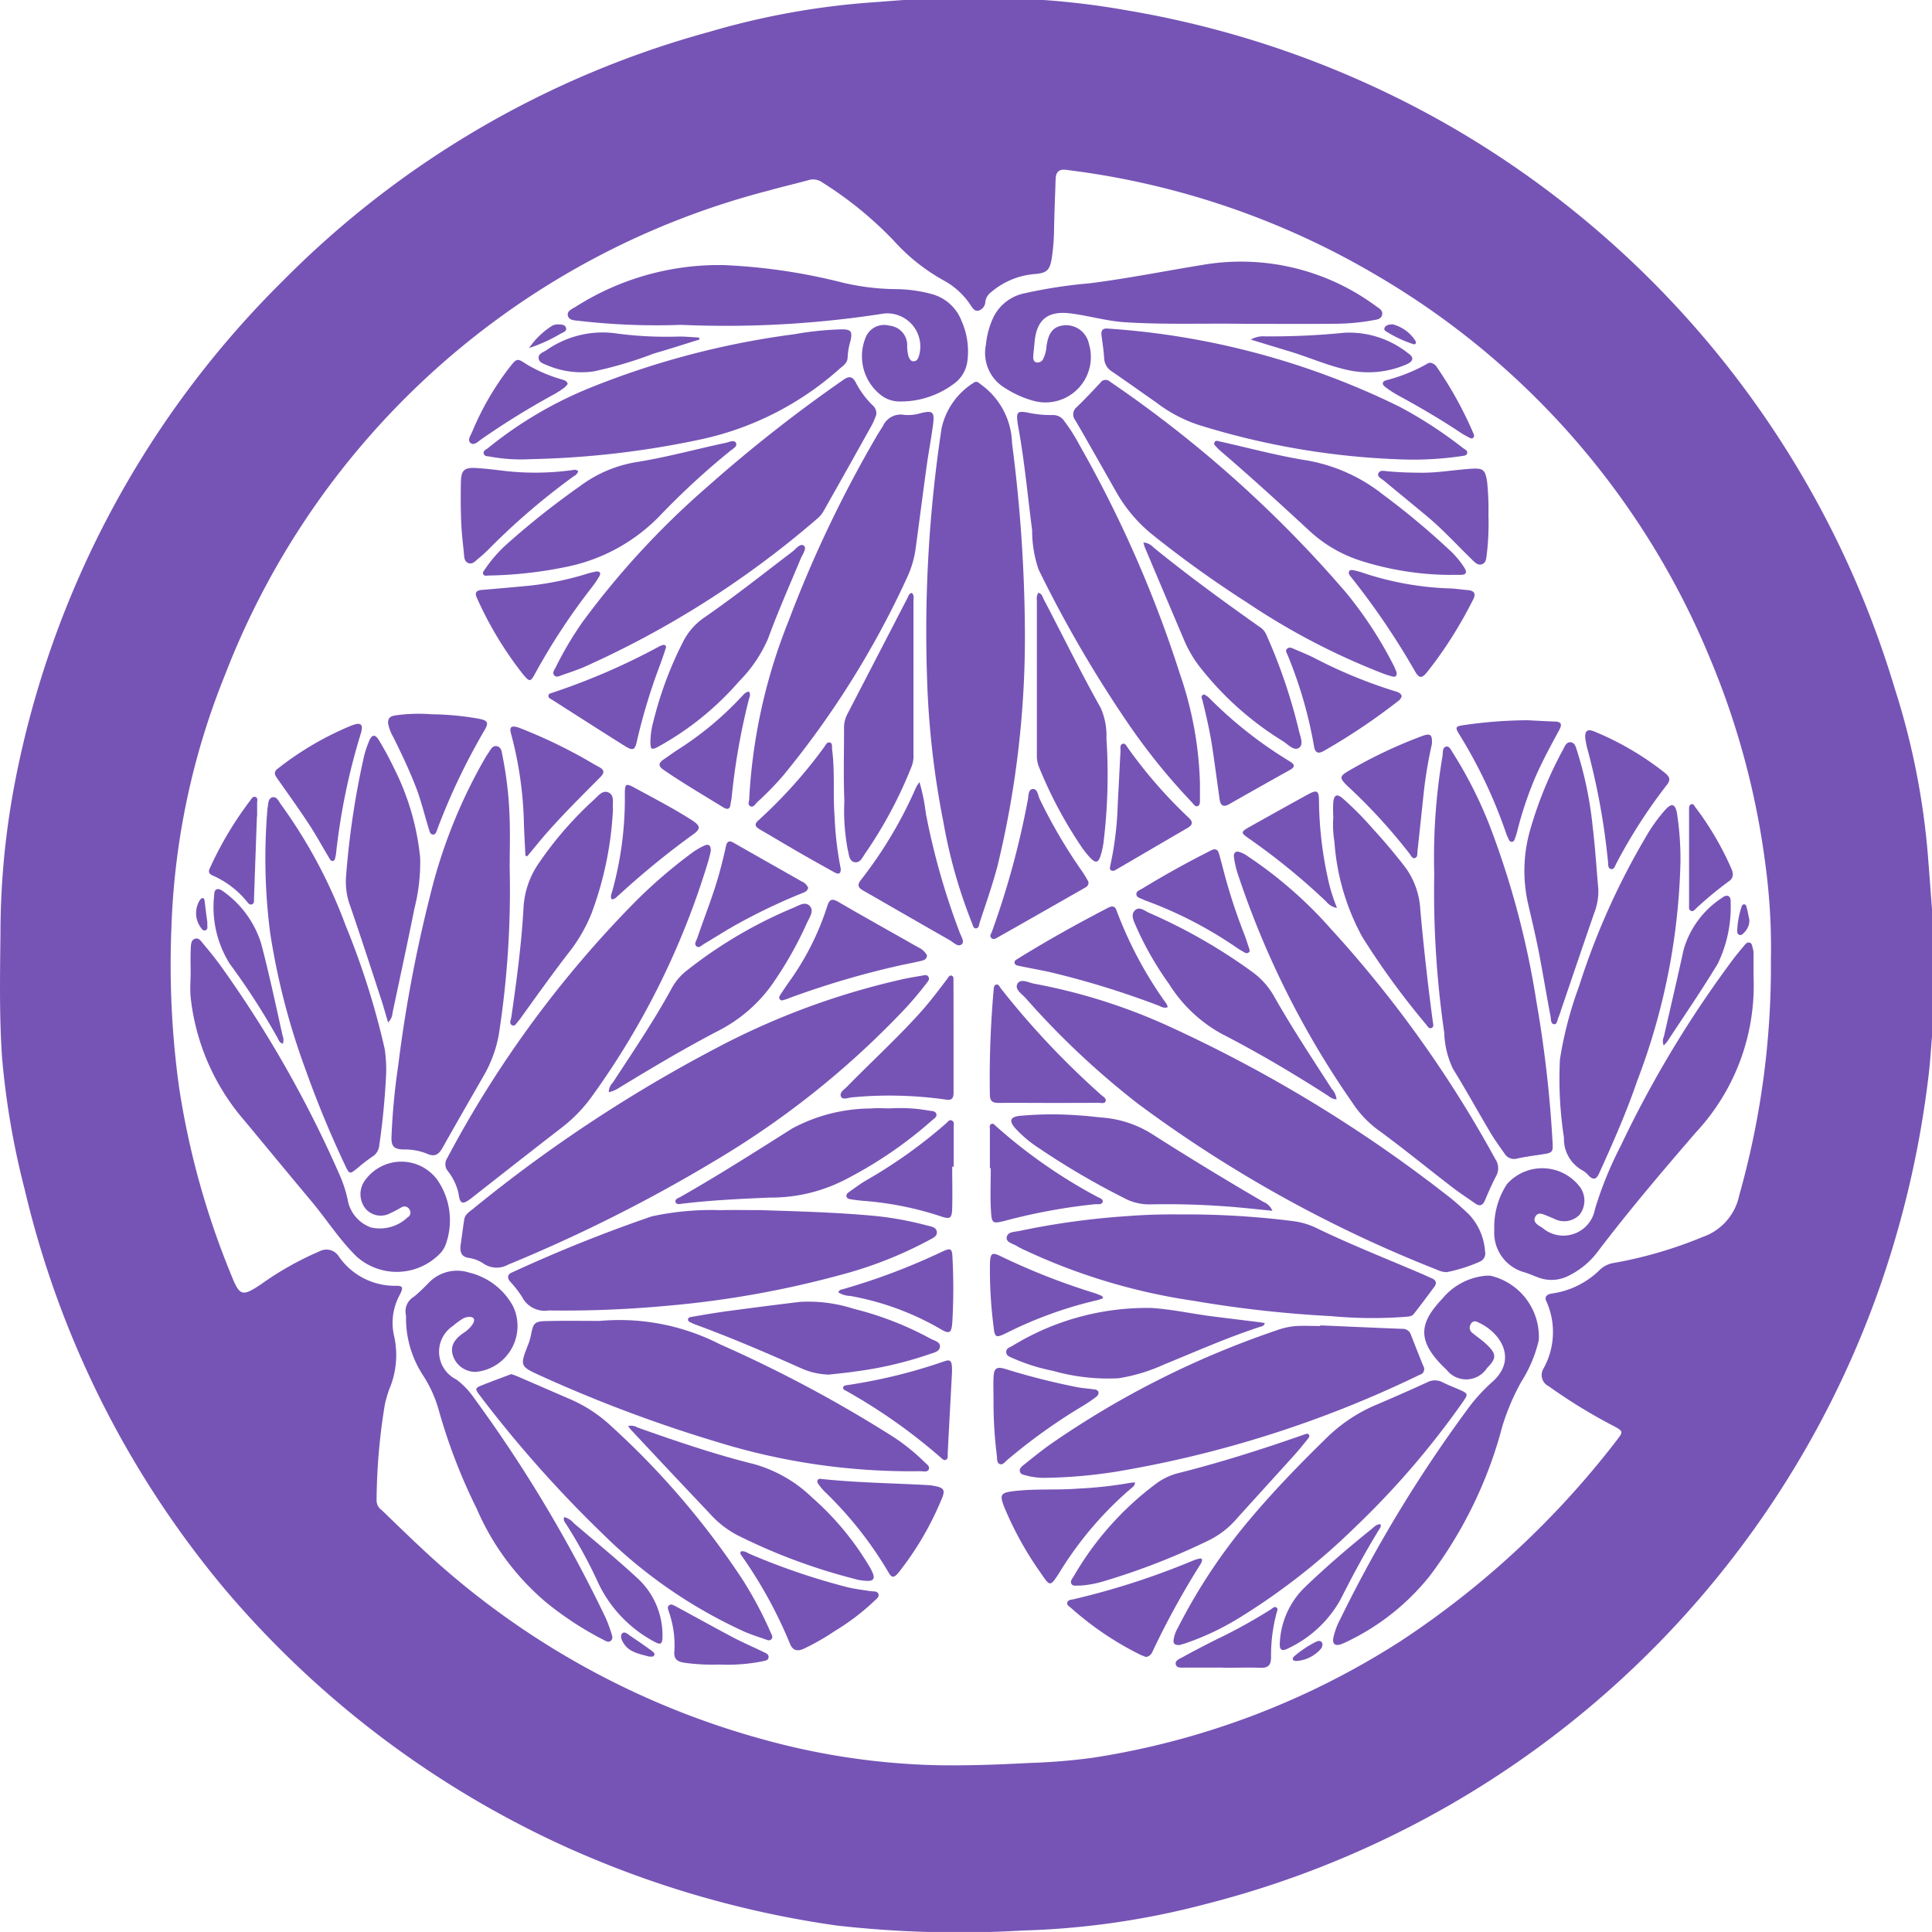 <svg id="W2PEND.tif" xmlns="http://www.w3.org/2000/svg" width="66.248" height="66.247" viewBox="0 0 66.248 66.247">
  <g id="Group_368" data-name="Group 368" transform="translate(0 0)">
    <path id="Path_196" data-name="Path 196" d="M-283.893,700.049h4.8a27.117,27.117,0,0,1,2.894.362,33.329,33.329,0,0,1,11.072,3.981,33.271,33.271,0,0,1,15.213,19.251,25.488,25.488,0,0,1,1.142,5.746c.049.613.094,1.226.14,1.838v4.359c-.035.42-.059.842-.108,1.261a34.192,34.192,0,0,1-1.733,7.476,33.151,33.151,0,0,1-23.095,21.024,27.493,27.493,0,0,1-6.262.9,37.11,37.11,0,0,1-6.385-.175,34.246,34.246,0,0,1-9.384-2.748,33.438,33.438,0,0,1-11.555-8.762,33.159,33.159,0,0,1-6.881-13.734,27.4,27.4,0,0,1-.773-4.5c-.1-1.432-.071-2.868-.056-4.3a27.551,27.551,0,0,1,.49-5.123,32.945,32.945,0,0,1,9.2-17.232,32.676,32.676,0,0,1,14.629-8.535,26.388,26.388,0,0,1,5.467-1C-284.679,700.11-284.286,700.077-283.893,700.049Zm29.737,32.943a21.373,21.373,0,0,0-.19-3.311,27.25,27.25,0,0,0-1.9-7.061,27.211,27.211,0,0,0-11.4-13.112,27.473,27.473,0,0,0-10.681-3.635c-.265-.034-.349.1-.356.326-.018.579-.044,1.158-.054,1.737a6.937,6.937,0,0,1-.082.988c-.066.4-.178.489-.581.522a2.61,2.61,0,0,0-1.48.61.5.5,0,0,0-.213.337.328.328,0,0,1-.239.309c-.138.027-.206-.1-.273-.2a2.575,2.575,0,0,0-.907-.832,6.6,6.6,0,0,1-1.719-1.366,12.743,12.743,0,0,0-2.453-2,.541.541,0,0,0-.467-.08c-.451.126-.909.228-1.36.357a27.294,27.294,0,0,0-18.654,16.611A25.294,25.294,0,0,0-309,731.806a30.759,30.759,0,0,0,.26,5.527,27.915,27.915,0,0,0,1.791,6.44c.285.719.373.746,1.015.317a10.633,10.633,0,0,1,2.014-1.135.5.5,0,0,1,.662.184,2.337,2.337,0,0,0,1.93,1c.263-.007.286.048.161.3a1.993,1.993,0,0,0-.2,1.418,2.987,2.987,0,0,1-.166,1.83,4.783,4.783,0,0,0-.147.5,20.989,20.989,0,0,0-.287,3.318.407.407,0,0,0,.176.326c.405.388.805.781,1.215,1.165a27.857,27.857,0,0,0,11.759,6.668,24.382,24.382,0,0,0,6.062.914c1.048.018,2.1-.02,3.143-.076a21.122,21.122,0,0,0,2.2-.179,27.153,27.153,0,0,0,10.595-4.024,30.45,30.45,0,0,0,7.36-6.844c.251-.319.242-.331-.11-.517a18.4,18.4,0,0,1-2.208-1.355.426.426,0,0,1-.186-.594,2.573,2.573,0,0,0,.11-2.31c-.087-.163.018-.253.19-.276a2.9,2.9,0,0,0,1.609-.783.887.887,0,0,1,.477-.259,14.6,14.6,0,0,0,3.088-.9,1.917,1.917,0,0,0,1.244-1.42A28.882,28.882,0,0,0-254.156,732.992Z" transform="translate(314.88 -700.049)" fill="#7654b5"/>
    <path id="Path_197" data-name="Path 197" d="M-220.153,910.008c.043-.309.084-.619.13-.927.026-.172.168-.259.288-.354a49.721,49.721,0,0,1,8.308-5.5,25.683,25.683,0,0,1,6.5-2.4c.2-.041.4-.074.6-.108.079-.013.174-.048.224.043s-.025.158-.072.222a11.5,11.5,0,0,1-.918,1.064A29.982,29.982,0,0,1-211.316,907a52.862,52.862,0,0,1-7.207,3.631.8.8,0,0,1-.83-.033,1.217,1.217,0,0,0-.511-.2C-220.105,910.364-220.164,910.221-220.153,910.008Z" transform="translate(235.941 -867.264)" fill="#7654b5"/>
    <path id="Path_198" data-name="Path 198" d="M-120.953,787.171a33.293,33.293,0,0,1-.936,8.007c-.172.658-.4,1.3-.612,1.946-.027.08-.022.211-.138.208-.088,0-.1-.119-.133-.192a17.484,17.484,0,0,1-.974-3.441,29.984,29.984,0,0,1-.564-5,46.484,46.484,0,0,1,.5-8.516,2.461,2.461,0,0,1,1.087-1.551c.121-.1.2.009.286.068a2.564,2.564,0,0,1,1.043,2A51.775,51.775,0,0,1-120.953,787.171Z" transform="translate(156.097 -765.499)" fill="#7654b5"/>
    <path id="Path_199" data-name="Path 199" d="M-90.948,911.912a.781.781,0,0,1-.321-.079,44.5,44.5,0,0,1-10.269-5.7,28.186,28.186,0,0,1-3.852-3.625c-.128-.14-.384-.3-.273-.488s.377-.038.566,0a19.789,19.789,0,0,1,4.516,1.412,47.8,47.8,0,0,1,9.758,5.932c.223.177.433.371.639.567a2.036,2.036,0,0,1,.552,1.264.305.305,0,0,1-.163.35A5.31,5.31,0,0,1-90.948,911.912Z" transform="translate(140.553 -868.29)" fill="#7654b5"/>
    <path id="Path_200" data-name="Path 200" d="M-94.754,972.748c.936.04,1.872.082,2.808.119a.292.292,0,0,1,.3.2c.14.36.281.719.427,1.076a.2.2,0,0,1-.126.3,38.362,38.362,0,0,1-10.386,3.318,17.173,17.173,0,0,1-2.5.216,2.446,2.446,0,0,1-.6-.08c-.087-.022-.2-.038-.223-.139s.06-.17.131-.225c.3-.239.6-.484.916-.708a31.088,31.088,0,0,1,7.754-3.906,2.506,2.506,0,0,1,.615-.143c.292-.024.587-.006.881-.006Z" transform="translate(140.025 -927.301)" fill="#7654b5"/>
    <path id="Path_201" data-name="Path 201" d="M-204.643,971.625a7.557,7.557,0,0,1,4.117.8,45.216,45.216,0,0,1,5.763,3.061,6.838,6.838,0,0,1,1.237.964c.073.076.208.151.164.263s-.2.063-.3.065a22.437,22.437,0,0,1-6.978-1.008,47.849,47.849,0,0,1-6.007-2.253c-.744-.338-.741-.341-.455-1.076a1.975,1.975,0,0,0,.1-.342c.077-.4.117-.46.53-.469C-205.833,971.615-205.2,971.625-204.643,971.625Z" transform="translate(225.211 -926.331)" fill="#7654b5"/>
    <path id="Path_202" data-name="Path 202" d="M-189.935,778.947a2.578,2.578,0,0,1-.137.334q-.837,1.506-1.686,3.005a.941.941,0,0,1-.218.246,32.435,32.435,0,0,1-8,5.083c-.236.1-.482.18-.725.265-.092.032-.208.1-.281.007s.016-.193.059-.281a11.735,11.735,0,0,1,.929-1.563,28.5,28.5,0,0,1,4.277-4.628,50.085,50.085,0,0,1,4.636-3.645c.2-.144.324-.148.447.088a3.04,3.04,0,0,0,.572.773A.361.361,0,0,1-189.935,778.947Z" transform="translate(219.983 -764.734)" fill="#7654b5"/>
    <path id="Path_203" data-name="Path 203" d="M-19.806,858.023a20.821,20.821,0,0,1,.282-4.038c.021-.119-.013-.3.125-.332.117-.027.179.137.243.233a14.534,14.534,0,0,1,1.369,2.792,29.761,29.761,0,0,1,1.49,5.752,40.987,40.987,0,0,1,.543,4.7c.029.451.03.449-.411.514-.263.039-.528.075-.788.132a.381.381,0,0,1-.434-.156c-.169-.24-.343-.479-.493-.731-.432-.727-.84-1.468-1.284-2.187a3.1,3.1,0,0,1-.3-1.246A33.556,33.556,0,0,1-19.806,858.023Z" transform="translate(68.986 -828.052)" fill="#7654b5"/>
    <path id="Path_204" data-name="Path 204" d="M-82.965,788.231c.009.147-.058.163-.141.142s-.194-.055-.289-.089a23.73,23.73,0,0,1-4.687-2.439,37.768,37.768,0,0,1-3.227-2.312,5.119,5.119,0,0,1-1.278-1.5c-.464-.815-.923-1.632-1.394-2.443a.32.32,0,0,1,.049-.458c.278-.268.542-.55.806-.831a.215.215,0,0,1,.33-.04,41.329,41.329,0,0,1,8.1,7.239,13.823,13.823,0,0,1,1.626,2.49C-83.025,788.077-82.991,788.172-82.965,788.231Z" transform="translate(130.856 -765.175)" fill="#7654b5"/>
    <path id="Path_205" data-name="Path 205" d="M-230.28,857.74a32.4,32.4,0,0,1-.373,5.71,4.378,4.378,0,0,1-.536,1.438c-.467.813-.935,1.626-1.395,2.443-.128.227-.266.323-.532.2a2.052,2.052,0,0,0-.809-.145c-.318-.009-.415-.1-.408-.42a22.7,22.7,0,0,1,.232-2.467,47.424,47.424,0,0,1,1.093-5.819,17.921,17.921,0,0,1,1.819-4.6c.056-.095.109-.193.173-.282.078-.108.137-.275.3-.239s.164.21.191.34a12.707,12.707,0,0,1,.237,1.968C-230.258,856.49-230.28,857.115-230.28,857.74Z" transform="translate(247.757 -827.971)" fill="#7654b5"/>
    <path id="Path_206" data-name="Path 206" d="M-101.843,949.917a29.125,29.125,0,0,1,3.868.225,2.6,2.6,0,0,1,.818.234c1.191.578,2.423,1.062,3.639,1.583.11.047.217.1.327.146.155.066.186.167.086.3-.23.309-.459.62-.7.924-.074.095-.194.088-.3.1a15.213,15.213,0,0,1-2.532-.025,40.335,40.335,0,0,1-4.732-.528,20.661,20.661,0,0,1-5.808-1.751,1.991,1.991,0,0,1-.22-.114c-.139-.093-.4-.127-.365-.318s.28-.175.444-.212a26.538,26.538,0,0,1,3.707-.508C-102.971,949.922-102.328,949.911-101.843,949.917Z" transform="translate(142.283 -908.274)" fill="#7654b5"/>
    <path id="Path_207" data-name="Path 207" d="M-160.836,798.094a19.049,19.049,0,0,1,1.349-6.118,42.011,42.011,0,0,1,3.006-6.315c.073-.128.155-.25.232-.375a.666.666,0,0,1,.723-.383,1.492,1.492,0,0,0,.573-.058c.413-.1.478-.044.423.385-.061.473-.152.942-.218,1.415-.132.955-.253,1.911-.383,2.866a3.5,3.5,0,0,1-.315,1.024,31.077,31.077,0,0,1-4.22,6.732,10.276,10.276,0,0,1-.884.908c-.071.066-.139.2-.24.151C-160.91,798.272-160.828,798.128-160.836,798.094Z" transform="translate(186.525 -770.678)" fill="#7654b5"/>
    <path id="Path_208" data-name="Path 208" d="M-99.342,797.507c0,.193,0,.386,0,.579,0,.081.006.19-.078.221s-.139-.069-.194-.126a21.571,21.571,0,0,1-2.106-2.585,42.208,42.208,0,0,1-3.154-5.4,4.088,4.088,0,0,1-.222-1.351c-.156-1.193-.263-2.392-.482-3.576-.008-.045-.015-.091-.021-.136-.04-.334,0-.38.331-.325a3.708,3.708,0,0,0,.875.089.452.452,0,0,1,.4.209,5.773,5.773,0,0,1,.517.814,41.125,41.125,0,0,1,3.45,7.864A12.49,12.49,0,0,1-99.342,797.507Z" transform="translate(140.488 -770.665)" fill="#7654b5"/>
    <path id="Path_209" data-name="Path 209" d="M-214.142,874.09c-.023.092-.049.218-.085.341a27.1,27.1,0,0,1-3.988,8.067,5.129,5.129,0,0,1-1.052,1.085c-1.026.792-2.044,1.593-3.064,2.393-.332.26-.412.225-.463-.157a1.952,1.952,0,0,0-.371-.764.371.371,0,0,1-.017-.433,37.516,37.516,0,0,1,6.507-8.853,17.328,17.328,0,0,1,1.927-1.646,2.523,2.523,0,0,1,.381-.219C-214.225,873.839-214.134,873.882-214.142,874.09Z" transform="translate(238.515 -844.907)" fill="#7654b5"/>
    <path id="Path_210" data-name="Path 210" d="M-60.873,875.261a.978.978,0,0,1,.348.168,14.557,14.557,0,0,1,2.836,2.479,40.474,40.474,0,0,1,5.644,7.9.553.553,0,0,1,.022.588c-.141.268-.262.547-.38.826-.077.182-.185.213-.341.1-.264-.184-.533-.361-.788-.557-.859-.662-1.7-1.35-2.575-1.988a3.61,3.61,0,0,1-.826-.883,30.475,30.475,0,0,1-3.967-7.935,3.168,3.168,0,0,1-.109-.511C-61.023,875.36-61,875.268-60.873,875.261Z" transform="translate(103.321 -846.061)" fill="#7654b5"/>
    <path id="Path_211" data-name="Path 211" d="M-201.686,949.009c1.313.042,2.626.077,3.934.2a11.18,11.18,0,0,1,1.759.322c.138.036.328.052.354.217s-.161.229-.284.3a13.873,13.873,0,0,1-2.994,1.177,33.614,33.614,0,0,1-5.985,1.065,37.821,37.821,0,0,1-4.045.159.871.871,0,0,1-.911-.459,3.548,3.548,0,0,0-.422-.542c-.1-.131-.075-.242.083-.306a50.946,50.946,0,0,1,4.78-1.918,9.655,9.655,0,0,1,2.353-.214C-202.606,949-202.146,949.009-201.686,949.009Z" transform="translate(227.762 -907.514)" fill="#7654b5"/>
    <path id="Path_212" data-name="Path 212" d="M-73.212,993.145c-.177.013-.223-.047-.215-.162a1.09,1.09,0,0,1,.142-.415,19.351,19.351,0,0,1,2.425-3.674c.821-.98,1.708-1.9,2.623-2.794a5.473,5.473,0,0,1,1.694-1.163q.914-.387,1.817-.8a.556.556,0,0,1,.524,0c.171.088.353.156.53.233.362.158.363.161.14.477a28.865,28.865,0,0,1-3.686,4.275,22.689,22.689,0,0,1-3.967,3.1,9.206,9.206,0,0,1-1.764.841C-73.053,993.1-73.16,993.13-73.212,993.145Z" transform="translate(113.668 -936.739)" fill="#7654b5"/>
    <path id="Path_213" data-name="Path 213" d="M-77.881,772.136a26.238,26.238,0,0,1-7.066-1.192,4.923,4.923,0,0,1-1.43-.761c-.506-.352-1.005-.712-1.514-1.058a.569.569,0,0,1-.276-.475c-.014-.256-.057-.511-.089-.766-.022-.176.04-.257.231-.236a26.678,26.678,0,0,1,9.994,2.682,14.927,14.927,0,0,1,2.169,1.412c.062.049.169.088.145.18s-.132.085-.212.1A11.325,11.325,0,0,1-77.881,772.136Z" transform="translate(126.027 -756.38)" fill="#7654b5"/>
    <path id="Path_214" data-name="Path 214" d="M-215.655,982.772c.09.033.177.06.26.1.582.251,1.164.505,1.746.756a4.9,4.9,0,0,1,1.423.932,27.731,27.731,0,0,1,4.491,5.245,13.344,13.344,0,0,1,.972,1.824c.032.073.094.156.029.231s-.157.027-.232,0c-.234-.081-.471-.157-.7-.257a16.758,16.758,0,0,1-4.854-3.351,41.425,41.425,0,0,1-4.209-4.739c-.186-.243-.18-.263.112-.375C-216.3,983.012-215.978,982.894-215.655,982.772Z" transform="translate(233.188 -935.655)" fill="#7654b5"/>
    <path id="Path_215" data-name="Path 215" d="M-213.764,772.263a5.879,5.879,0,0,1-1.373-.083c-.084-.021-.211,0-.236-.108s.1-.144.162-.2a13.716,13.716,0,0,1,3.48-2.053,28.6,28.6,0,0,1,7.021-1.841,10.852,10.852,0,0,1,1.616-.166c.315,0,.37.073.3.387a2.453,2.453,0,0,0-.1.569c0,.194-.148.287-.272.393a10.42,10.42,0,0,1-4.754,2.423A30.806,30.806,0,0,1-213.764,772.263Z" transform="translate(231.959 -756.519)" fill="#7654b5"/>
    <path id="Path_216" data-name="Path 216" d="M10.019,867.651a22.431,22.431,0,0,1-1.485,7.511c-.369,1.079-.83,2.121-1.3,3.158-.1.23-.211.246-.377.072a.759.759,0,0,0-.189-.159,1.228,1.228,0,0,1-.644-1.126,13.293,13.293,0,0,1-.138-2.689,13.185,13.185,0,0,1,.654-2.5,24.86,24.86,0,0,1,2.277-5.1,5.5,5.5,0,0,1,.707-.983c.194-.2.3-.174.368.1A10.283,10.283,0,0,1,10.019,867.651Z" transform="translate(47.604 -838.095)" fill="#7654b5"/>
    <path id="Path_217" data-name="Path 217" d="M-256.136,873.564c-.037.766-.113,1.616-.238,2.461a.5.5,0,0,1-.24.379,5.344,5.344,0,0,0-.5.386c-.276.223-.283.223-.437-.109a35.683,35.683,0,0,1-1.365-3.311,24.013,24.013,0,0,1-1.2-4.663,20.016,20.016,0,0,1-.092-4.207.462.462,0,0,1,.005-.055c.026-.134.016-.315.153-.362.157-.053.225.126.3.23a17.325,17.325,0,0,1,2.228,4.168,26.822,26.822,0,0,1,1.336,4.225A4.824,4.824,0,0,1-256.136,873.564Z" transform="translate(269.377 -836.739)" fill="#7654b5"/>
    <path id="Path_218" data-name="Path 218" d="M1.458,895.137a7.389,7.389,0,0,1-1.989,5.357c-1.141,1.323-2.273,2.654-3.331,4.045a2.768,2.768,0,0,1-1.026.859,1.276,1.276,0,0,1-1.017.065c-.164-.06-.324-.132-.49-.184a1.406,1.406,0,0,1-1.037-1.455A2.683,2.683,0,0,1-7,902.257a1.619,1.619,0,0,1,2.521.117.793.793,0,0,1-.027.928.734.734,0,0,1-.864.144c-.069-.026-.135-.059-.2-.084-.159-.059-.357-.19-.461.021-.091.187.115.286.25.371a1.1,1.1,0,0,0,1.8-.637A12.7,12.7,0,0,1-3.1,900.95a37.848,37.848,0,0,1,3.865-6.416c.117-.154.239-.3.365-.45.051-.06.107-.141.2-.108.081.028.079.116.1.186a.55.55,0,0,1,.025.135C1.459,894.555,1.458,894.812,1.458,895.137Z" transform="translate(58.671 -861.651)" fill="#7654b5"/>
    <path id="Path_219" data-name="Path 219" d="M-275.677,894.307c0-.276-.011-.552.005-.826.007-.12.005-.286.153-.327.131-.036.209.1.283.186.195.233.386.468.566.713a39.507,39.507,0,0,1,4.122,7.249,4.464,4.464,0,0,1,.253.785,1.23,1.23,0,0,0,.809.971,1.379,1.379,0,0,0,1.249-.349.183.183,0,0,0,.066-.264.193.193,0,0,0-.285-.072c-.122.064-.24.137-.367.19a.685.685,0,0,1-.855-.149.8.8,0,0,1,0-1,1.532,1.532,0,0,1,2.458.007,2.439,2.439,0,0,1,.3,2.188.877.877,0,0,1-.214.35,2.066,2.066,0,0,1-2.858.09c-.586-.576-1.026-1.273-1.551-1.9-.761-.909-1.515-1.824-2.272-2.737a7.735,7.735,0,0,1-1.862-4.252c-.027-.282,0-.569,0-.854Z" transform="translate(282.214 -860.967)" fill="#7654b5"/>
    <path id="Path_220" data-name="Path 220" d="M-103.266,755.983c-1.359-.022-2.721.033-4.08-.054-.627-.04-1.229-.22-1.848-.3-.793-.107-1.19.2-1.257.99-.013.156-.034.311-.044.466-.006.094,0,.2.116.222a.211.211,0,0,0,.226-.126,1.13,1.13,0,0,0,.111-.424c.069-.5.252-.7.641-.726a.8.8,0,0,1,.816.647,1.557,1.557,0,0,1-1.845,1.96,3.432,3.432,0,0,1-1.006-.437,1.4,1.4,0,0,1-.682-1.506,2.834,2.834,0,0,1,.228-.876,1.524,1.524,0,0,1,1.012-.864,16.7,16.7,0,0,1,2.312-.361c1.323-.167,2.629-.431,3.944-.643a7.784,7.784,0,0,1,5.871,1.42c.1.071.245.143.22.292-.028.169-.2.176-.33.2a7.411,7.411,0,0,1-1.316.118C-101.206,755.992-102.236,755.983-103.266,755.983Z" transform="translate(145.926 -744.879)" fill="#7654b5"/>
    <path id="Path_221" data-name="Path 221" d="M-231.462,963.052a.575.575,0,0,1,.268-.642c.177-.146.342-.307.5-.47a1.349,1.349,0,0,1,1.394-.361,2.333,2.333,0,0,1,1.51,1.159,1.581,1.581,0,0,1-1.265,2.246.81.81,0,0,1-.8-.56c-.09-.295.013-.525.348-.765a1.048,1.048,0,0,0,.336-.32c.09-.163.035-.249-.148-.238a.454.454,0,0,0-.207.065,2.775,2.775,0,0,0-.331.245,1.061,1.061,0,0,0,.123,1.836,2.733,2.733,0,0,1,.606.636,47.466,47.466,0,0,1,4.511,7.536,5,5,0,0,1,.2.542c.027.078.054.167-.013.235-.085.085-.176.02-.253-.019a11.126,11.126,0,0,1-2-1.31,8.709,8.709,0,0,1-2.354-3.188,19.388,19.388,0,0,1-1.283-3.311,4.343,4.343,0,0,0-.57-1.281A3.587,3.587,0,0,1-231.462,963.052Z" transform="translate(245.385 -917.943)" fill="#7654b5"/>
    <path id="Path_222" data-name="Path 222" d="M-35.342,962.516c.046,0,.092,0,.138,0a2.15,2.15,0,0,1,1.663,2.21,4.558,4.558,0,0,1-.594,1.417,7.833,7.833,0,0,0-.657,1.541,14.7,14.7,0,0,1-2.488,5.127,8.076,8.076,0,0,1-2.777,2.224,2.375,2.375,0,0,1-.277.123c-.194.061-.289-.017-.253-.218a2.452,2.452,0,0,1,.237-.645,46.575,46.575,0,0,1,4.47-7.341,6.084,6.084,0,0,1,.774-.822c.858-.793.21-1.709-.542-2.028a.16.16,0,0,0-.231.081.225.225,0,0,0,.069.3c.162.135.34.253.492.4.335.321.329.467,0,.8a.85.85,0,0,1-1.387.055c-1.1-1.025-.888-1.646-.138-2.441A2.183,2.183,0,0,1-35.342,962.516Z" transform="translate(86.306 -918.773)" fill="#7654b5"/>
    <path id="Path_223" data-name="Path 223" d="M-192.723,754.59a19.994,19.994,0,0,1,4.077.6,8.229,8.229,0,0,0,1.829.224,4.87,4.87,0,0,1,1.225.168,1.511,1.511,0,0,1,1.028.924,2.559,2.559,0,0,1,.2,1.373,1.131,1.131,0,0,1-.49.8,3.044,3.044,0,0,1-1.86.588,1.043,1.043,0,0,1-.59-.2,1.688,1.688,0,0,1-.559-1.969.684.684,0,0,1,.828-.431.672.672,0,0,1,.607.676,1.3,1.3,0,0,0,.046.381c.037.088.077.176.192.163.094-.01.134-.089.161-.17a1.137,1.137,0,0,0-1.177-1.469,35.053,35.053,0,0,1-6.979.391,23.092,23.092,0,0,1-3.469-.134c-.152-.022-.361-.008-.407-.17-.051-.179.158-.246.282-.327A9.147,9.147,0,0,1-192.723,754.59Z" transform="translate(217.536 -745.5)" fill="#7654b5"/>
    <path id="Path_224" data-name="Path 224" d="M-215.3,795.429c-.063,0-.136.027-.176-.039s.019-.121.052-.172a4.643,4.643,0,0,1,.779-.889,27.81,27.81,0,0,1,2.483-1.966,4.423,4.423,0,0,1,1.93-.823c1.034-.163,2.044-.445,3.068-.661.117-.025.292-.118.351.005s-.12.205-.213.284a25.959,25.959,0,0,0-2.371,2.183,6.142,6.142,0,0,1-3.253,1.785A14.29,14.29,0,0,1-215.3,795.429Z" transform="translate(232.05 -775.694)" fill="#7654b5"/>
    <path id="Path_225" data-name="Path 225" d="M-185.643,993.386a.455.455,0,0,1,.33.054c1.317.465,2.638.918,3.994,1.254a4.67,4.67,0,0,1,1.985,1.144,9.788,9.788,0,0,1,1.964,2.365,1.522,1.522,0,0,1,.133.271c.044.13,0,.213-.152.222a1.68,1.68,0,0,1-.49-.068,20.011,20.011,0,0,1-4.02-1.5,3.4,3.4,0,0,1-.969-.767q-1.347-1.42-2.682-2.851C-185.578,993.479-185.6,993.441-185.643,993.386Z" transform="translate(207.181 -944.488)" fill="#7654b5"/>
    <path id="Path_226" data-name="Path 226" d="M-242.29,861.256c-.086-.289-.155-.544-.237-.794-.346-1.056-.689-2.113-1.049-3.163a2.4,2.4,0,0,1-.152-1.071,28.632,28.632,0,0,1,.617-4.106,3.668,3.668,0,0,1,.176-.521c.093-.216.2-.232.326-.029a11.406,11.406,0,0,1,.549,1.018,8.708,8.708,0,0,1,.872,3.027,6.436,6.436,0,0,1-.2,1.745c-.238,1.2-.5,2.39-.751,3.584A.46.46,0,0,1-242.29,861.256Z" transform="translate(255.596 -826.2)" fill="#7654b5"/>
    <path id="Path_227" data-name="Path 227" d="M-57.082,795.354a10.309,10.309,0,0,1-2.927-.468,4.681,4.681,0,0,1-1.8-1.03c-1.011-.937-2.03-1.865-3.076-2.763a1.172,1.172,0,0,1-.117-.116c-.041-.047-.111-.091-.08-.162.041-.093.127-.049.194-.034.977.216,1.946.482,2.932.64A5.8,5.8,0,0,1-59.3,792.6a26.207,26.207,0,0,1,2.345,1.962,3.086,3.086,0,0,1,.436.532c.125.192.061.264-.149.259C-56.806,795.352-56.944,795.354-57.082,795.354Z" transform="translate(106.723 -775.641)" fill="#7654b5"/>
    <path id="Path_228" data-name="Path 228" d="M-94.243,1000.248c-.1-.014-.221.039-.282-.058s.037-.19.083-.273a10.52,10.52,0,0,1,2.8-3.152,2.176,2.176,0,0,1,.816-.384c1.39-.352,2.756-.783,4.109-1.254.061-.021.121-.044.182-.063s.113-.047.151.008-.006.107-.039.149c-.145.178-.288.358-.441.529-.664.737-1.335,1.469-2,2.208a3.015,3.015,0,0,1-.952.737,23.738,23.738,0,0,1-3.643,1.415A3.638,3.638,0,0,1-94.243,1000.248Z" transform="translate(131.266 -945.877)" fill="#7654b5"/>
    <path id="Path_229" data-name="Path 229" d="M1.291,857.778a2.022,2.022,0,0,1-.14.837c-.384,1.111-.761,2.226-1.141,3.339a2.229,2.229,0,0,1-.083.234c-.041.088-.044.247-.147.24-.128-.01-.108-.175-.127-.274-.139-.731-.26-1.465-.4-2.195-.106-.541-.234-1.077-.358-1.614a5.084,5.084,0,0,1,.07-2.614,13.605,13.605,0,0,1,1.118-2.722c.059-.109.114-.267.263-.25s.176.176.217.295a12.91,12.91,0,0,1,.537,2.613C1.185,856.367,1.228,857.073,1.291,857.778Z" transform="translate(53.514 -827.307)" fill="#7654b5"/>
    <path id="Path_230" data-name="Path 230" d="M-138.926,822.046c.089.081.056.189.056.284q0,2.619,0,5.237a1.044,1.044,0,0,1-.055.407,14.886,14.886,0,0,1-1.588,2.986c-.1.136-.177.356-.375.319s-.192-.273-.237-.433a7.174,7.174,0,0,1-.115-1.672c-.035-.825-.009-1.653-.011-2.48a1,1,0,0,1,.106-.478q1.034-1.994,2.065-3.989C-139.044,822.158-139.029,822.066-138.926,822.046Z" transform="translate(170.193 -801.715)" fill="#7654b5"/>
    <path id="Path_231" data-name="Path 231" d="M-101.483,822.008c.13.034.145.147.188.23.649,1.237,1.262,2.493,1.947,3.712a2.307,2.307,0,0,1,.2,1.047,19.133,19.133,0,0,1-.1,3.577,2.826,2.826,0,0,1-.093.43c-.082.271-.175.292-.374.08a3.228,3.228,0,0,1-.291-.367,14.819,14.819,0,0,1-1.46-2.747,1.022,1.022,0,0,1-.067-.4q0-2.648,0-5.3A.39.39,0,0,1-101.483,822.008Z" transform="translate(137.087 -801.683)" fill="#7654b5"/>
    <path id="Path_232" data-name="Path 232" d="M-97.856,932.657c-.431-.043-.82-.085-1.211-.12a27.666,27.666,0,0,0-2.972-.1,1.807,1.807,0,0,1-.918-.225,26.108,26.108,0,0,1-2.921-1.714,4.106,4.106,0,0,1-.816-.694c-.193-.234-.151-.358.149-.4a11.913,11.913,0,0,1,2.063-.017c.274.013.548.053.822.076a3.734,3.734,0,0,1,1.705.58q1.871,1.192,3.788,2.308A.571.571,0,0,1-97.856,932.657Z" transform="translate(141.487 -891.139)" fill="#7654b5"/>
    <path id="Path_233" data-name="Path 233" d="M-189.628,892.458a.45.45,0,0,1,.133-.324c.693-1.062,1.407-2.11,2.015-3.224a1.976,1.976,0,0,1,.552-.645,15.5,15.5,0,0,1,3.623-2.129c.18-.069.4-.235.564-.067s-.008.4-.092.582a12.808,12.808,0,0,1-1.225,2.152,5.12,5.12,0,0,1-1.783,1.532c-1.157.6-2.279,1.269-3.394,1.947A1.148,1.148,0,0,1-189.628,892.458Z" transform="translate(210.504 -855.006)" fill="#7654b5"/>
    <path id="Path_234" data-name="Path 234" d="M-74.848,893.567a.478.478,0,0,1-.273-.115c-1.192-.766-2.41-1.488-3.67-2.136a4.938,4.938,0,0,1-1.8-1.706,11.031,11.031,0,0,1-1.135-1.983c-.072-.174-.194-.389-.037-.541s.334.015.485.082a18.767,18.767,0,0,1,3.536,2.024,2.626,2.626,0,0,1,.75.836c.616,1.09,1.308,2.131,1.984,3.183A.613.613,0,0,1-74.848,893.567Z" transform="translate(120.678 -855.868)" fill="#7654b5"/>
    <path id="Path_235" data-name="Path 235" d="M-168.52,928.069a5.517,5.517,0,0,1,1.288.072c.1.023.253,0,.283.128.024.1-.1.163-.173.232A14.371,14.371,0,0,1-170,930.473a5.549,5.549,0,0,1-2.669.655c-1,.044-2,.089-2.993.209-.079.01-.192.041-.226-.044-.045-.115.085-.145.156-.185,1.3-.737,2.564-1.545,3.83-2.345a5.744,5.744,0,0,1,2.693-.69C-168.979,928.053-168.749,928.069-168.52,928.069Z" transform="translate(199.058 -890.063)" fill="#7654b5"/>
    <path id="Path_236" data-name="Path 236" d="M-79.626,811.671a.508.508,0,0,1,.346.169c1.17.953,2.388,1.84,3.619,2.711a.6.6,0,0,1,.241.258,18.738,18.738,0,0,1,1.12,3.283c.042.21.187.5.009.621s-.385-.132-.567-.24a10.773,10.773,0,0,1-2.737-2.415A4.159,4.159,0,0,1-78.237,815q-.658-1.548-1.313-3.1C-79.578,811.838-79.6,811.767-79.626,811.671Z" transform="translate(118.832 -793.069)" fill="#7654b5"/>
    <path id="Path_237" data-name="Path 237" d="M-181.052,818.852a2.94,2.94,0,0,1,.107-.651,12.622,12.622,0,0,1,.987-2.656,2.23,2.23,0,0,1,.719-.857c1.045-.72,2.038-1.51,3.049-2.277.124-.094.275-.309.4-.208.111.088-.05.3-.111.446-.377.908-.778,1.806-1.115,2.731a4.724,4.724,0,0,1-1,1.476,10.132,10.132,0,0,1-2.7,2.2C-181.032,819.232-181.059,819.216-181.052,818.852Z" transform="translate(203.356 -793.49)" fill="#7654b5"/>
    <path id="Path_238" data-name="Path 238" d="M-168.481,970.332a2.478,2.478,0,0,1-.951-.215c-1.2-.536-2.409-1.054-3.644-1.507a.947.947,0,0,1-.126-.055c-.047-.025-.114-.041-.114-.106,0-.09.089-.087.144-.1.4-.069.8-.138,1.2-.192q1.242-.167,2.487-.318a5.049,5.049,0,0,1,1.849.236A11.082,11.082,0,0,1-165,969.1c.127.07.347.106.322.289-.022.163-.228.194-.372.247a12.917,12.917,0,0,1-2.546.591C-167.9,970.273-168.214,970.3-168.481,970.332Z" transform="translate(196.908 -923.197)" fill="#7654b5"/>
    <path id="Path_239" data-name="Path 239" d="M-99,969.621c-.028.105-.111.109-.177.13-1.119.368-2.195.845-3.283,1.29a6.072,6.072,0,0,1-1.551.469,6.9,6.9,0,0,1-2.26-.256,6.451,6.451,0,0,1-1.365-.43c-.1-.044-.227-.078-.231-.209s.113-.162.2-.208A8.821,8.821,0,0,1-102.9,969.1c.725.043,1.435.207,2.156.295l1.613.2A1.19,1.19,0,0,1-99,969.621Z" transform="translate(142.37 -924.25)" fill="#7654b5"/>
    <path id="Path_240" data-name="Path 240" d="M-206.346,863.569a11.845,11.845,0,0,1-.732,3.563,5.425,5.425,0,0,1-.718,1.269c-.587.755-1.142,1.534-1.7,2.31a.883.883,0,0,1-.084.109c-.067.068-.117.211-.228.154s-.037-.182-.023-.279c.181-1.255.351-2.511.419-3.778a2.961,2.961,0,0,1,.533-1.513,12.315,12.315,0,0,1,1.9-2.178c.135-.125.286-.329.491-.225S-206.37,863.362-206.346,863.569Z" transform="translate(227.365 -835.821)" fill="#7654b5"/>
    <path id="Path_241" data-name="Path 241" d="M-40.606,864.459a4.166,4.166,0,0,1,0-.522c.031-.247.129-.279.322-.119a11.11,11.11,0,0,1,1.046,1.056c.386.419.75.855,1.1,1.307a2.7,2.7,0,0,1,.515,1.459q.173,1.919.428,3.829c.01.078.05.183-.043.223s-.141-.066-.189-.125a26.654,26.654,0,0,1-2.187-3,7.946,7.946,0,0,1-.953-3.251A3.663,3.663,0,0,1-40.606,864.459Z" transform="translate(86.325 -836.442)" fill="#7654b5"/>
    <path id="Path_242" data-name="Path 242" d="M-109.2,906.69c-.579,0-1.158-.006-1.737,0-.21,0-.292-.07-.294-.287a34.413,34.413,0,0,1,.127-3.552c.008-.081,0-.188.085-.217s.121.069.162.126a28.229,28.229,0,0,0,3.435,3.648c.069.066.2.121.158.231-.036.088-.166.046-.254.046C-108.08,906.691-108.641,906.69-109.2,906.69Z" transform="translate(145.173 -868.871)" fill="#7654b5"/>
    <path id="Path_243" data-name="Path 243" d="M-138.048,902.89c0,.634,0,1.269,0,1.9,0,.2-.066.272-.283.232a13.707,13.707,0,0,0-3.187-.075c-.132.006-.321.1-.385-.017-.076-.143.108-.252.205-.351.848-.868,1.747-1.685,2.556-2.592.313-.351.591-.727.876-1.1.038-.05.072-.13.141-.115.092.02.074.116.074.185C-138.047,901.6-138.048,902.246-138.048,902.89Z" transform="translate(170.745 -867.32)" fill="#7654b5"/>
    <path id="Path_244" data-name="Path 244" d="M-136.145,860.974a6.526,6.526,0,0,1,.218,1.073,24.447,24.447,0,0,0,1.158,4.077c.048.133.177.317.074.408-.131.115-.281-.063-.407-.135-.983-.558-1.961-1.125-2.942-1.687-.163-.093-.27-.171-.115-.375a14.613,14.613,0,0,0,1.9-3.189A1.5,1.5,0,0,1-136.145,860.974Z" transform="translate(167.674 -834.155)" fill="#7654b5"/>
    <path id="Path_245" data-name="Path 245" d="M-100.879,890.026c-.131.054-.226-.023-.324-.057a29.78,29.78,0,0,0-3.759-1.155c-.332-.07-.666-.13-1-.2-.068-.014-.158-.023-.168-.113-.009-.074.065-.106.118-.139,1.006-.624,2.041-1.2,3.092-1.745.125-.065.232-.067.285.088a13.618,13.618,0,0,0,1.722,3.218A.392.392,0,0,1-100.879,890.026Z" transform="translate(140.919 -855.491)" fill="#7654b5"/>
    <path id="Path_246" data-name="Path 246" d="M-149.473,887.073c0,.14-.1.172-.185.193-.231.057-.466.1-.7.15a29.768,29.768,0,0,0-3.775,1.106c-.069.025-.136.056-.207.075s-.131.054-.178-.011,0-.125.033-.178q.136-.207.278-.41a9.282,9.282,0,0,0,1.312-2.594c.072-.235.152-.292.381-.159.9.526,1.82,1.035,2.729,1.553A.671.671,0,0,1-149.473,887.073Z" transform="translate(181.258 -854.321)" fill="#7654b5"/>
    <path id="Path_247" data-name="Path 247" d="M-104.221,1005.039a.191.191,0,0,1-.09.174,12.121,12.121,0,0,0-2.512,2.944c-.305.465-.309.459-.617.006a11.6,11.6,0,0,1-1.266-2.286c-.165-.421-.108-.483.337-.536.741-.088,1.487-.028,2.23-.088a13.686,13.686,0,0,0,1.7-.186C-104.375,1005.054-104.3,1005.049-104.221,1005.039Z" transform="translate(143.137 -954.211)" fill="#7654b5"/>
    <path id="Path_248" data-name="Path 248" d="M-107.721,865.56c.016.137-.064.177-.134.217q-1.482.847-2.968,1.689c-.068.039-.152.1-.226.026s-.009-.141.015-.206a28.825,28.825,0,0,0,1.236-4.536c.026-.134.01-.356.168-.367s.179.208.234.337a17.874,17.874,0,0,0,1.493,2.536C-107.834,865.363-107.772,865.475-107.721,865.56Z" transform="translate(145.043 -835.328)" fill="#7654b5"/>
    <path id="Path_249" data-name="Path 249" d="M-146.6,1004.329c1.267.135,2.5.146,3.728.216.027,0,.055.007.082.011.437.069.488.137.309.533a10.5,10.5,0,0,1-1.455,2.46c-.133.159-.221.2-.337-.012a13.013,13.013,0,0,0-2.2-2.781,2.337,2.337,0,0,1-.194-.232c-.033-.043-.067-.095-.038-.152A.093.093,0,0,1-146.6,1004.329Z" transform="translate(174.741 -953.618)" fill="#7654b5"/>
    <path id="Path_250" data-name="Path 250" d="M-212.854,817.634c.154-.008.168.069.108.171a3.508,3.508,0,0,1-.247.365,21.827,21.827,0,0,0-1.953,2.968c-.156.285-.185.288-.4.038a12.336,12.336,0,0,1-1.593-2.634c-.081-.165-.034-.259.16-.275.5-.041,1.006-.087,1.509-.133a10.446,10.446,0,0,0,2.13-.429C-213.044,817.674-212.944,817.656-212.854,817.634Z" transform="translate(233.293 -798.038)" fill="#7654b5"/>
    <path id="Path_251" data-name="Path 251" d="M-12.783,848.241c.312.015.624.035.936.044.24.007.25.11.15.294-.289.533-.578,1.066-.821,1.623a12.514,12.514,0,0,0-.613,1.827,2.318,2.318,0,0,1-.072.237c-.022.058-.034.137-.11.144-.093.008-.11-.081-.142-.144a1.185,1.185,0,0,1-.063-.153,16.66,16.66,0,0,0-1.6-3.379c-.156-.251-.139-.284.144-.325A15.654,15.654,0,0,1-12.783,848.241Z" transform="translate(65.161 -823.544)" fill="#7654b5"/>
    <path id="Path_252" data-name="Path 252" d="M-37.18,817.347c.1.028.216.053.327.094a10.43,10.43,0,0,0,3.025.531c.183.012.364.041.547.055.229.018.293.126.187.328-.132.252-.261.506-.406.751a13.871,13.871,0,0,1-1.154,1.711c-.2.251-.289.253-.444-.024a25.574,25.574,0,0,0-2.18-3.211c-.043-.055-.106-.115-.067-.2C-37.315,817.325-37.252,817.341-37.18,817.347Z" transform="translate(83.607 -797.793)" fill="#7654b5"/>
    <path id="Path_253" data-name="Path 253" d="M-235.03,847.257c-.012-.2.091-.247.219-.273a5.557,5.557,0,0,1,1.264-.044,9.766,9.766,0,0,1,1.642.156c.293.058.334.134.18.393a22.156,22.156,0,0,0-1.62,3.4c-.028.073-.05.182-.149.175s-.114-.113-.138-.189c-.149-.472-.259-.956-.438-1.42-.228-.592-.5-1.164-.782-1.731A1.522,1.522,0,0,1-235.03,847.257Z" transform="translate(248.338 -822.448)" fill="#7654b5"/>
    <path id="Path_254" data-name="Path 254" d="M-162.526,1019.228c.126-.035.225.05.33.094a23.142,23.142,0,0,0,3.312,1.127c.257.065.524.094.786.137.106.018.256-.012.293.1s-.094.189-.169.265a7.965,7.965,0,0,1-1.34,1.012,7.934,7.934,0,0,1-1.052.6c-.212.1-.383.062-.471-.167a15.4,15.4,0,0,0-1.655-3.016C-162.521,1019.341-162.558,1019.3-162.526,1019.228Z" transform="translate(187.927 -966.028)" fill="#7654b5"/>
    <path id="Path_255" data-name="Path 255" d="M-92.621,1024.092c-.062-.026-.14-.054-.214-.09a10.737,10.737,0,0,1-2.344-1.588c-.059-.053-.159-.1-.129-.192s.132-.089.21-.107a26.1,26.1,0,0,0,4.112-1.331,1.419,1.419,0,0,1,.183-.059c.1-.026.141.011.1.114a.325.325,0,0,1-.038.073,27.9,27.9,0,0,0-1.608,2.919C-92.4,1023.939-92.444,1024.077-92.621,1024.092Z" transform="translate(131.906 -967.276)" fill="#7654b5"/>
    <path id="Path_256" data-name="Path 256" d="M-209.353,853.986c-.017-.363-.038-.727-.051-1.091a12.841,12.841,0,0,0-.443-3.1c-.065-.227.014-.29.273-.2a17.129,17.129,0,0,1,2.022.939c.244.127.477.276.72.406.189.1.2.2.045.353-.628.632-1.262,1.259-1.851,1.929-.223.254-.433.518-.649.778Z" transform="translate(227.369 -824.642)" fill="#7654b5"/>
    <path id="Path_257" data-name="Path 257" d="M-216.053,796.442a.3.3,0,0,1-.153.171,23.375,23.375,0,0,0-2.945,2.53,4.187,4.187,0,0,1-.328.294c-.1.083-.207.219-.358.15-.131-.059-.128-.213-.14-.339-.035-.356-.079-.712-.092-1.07-.018-.459-.02-.919-.009-1.378.009-.39.119-.49.512-.467.357.021.713.067,1.068.109a9.343,9.343,0,0,0,2.253-.039A.2.2,0,0,1-216.053,796.442Z" transform="translate(235.883 -780.285)" fill="#7654b5"/>
    <path id="Path_258" data-name="Path 258" d="M11.277,850.588c-.016-.252.067-.311.232-.266a.7.7,0,0,1,.1.036,10.062,10.062,0,0,1,2.411,1.42c.156.13.191.233.053.406a18.129,18.129,0,0,0-1.726,2.682c-.046.084-.079.228-.191.2s-.089-.165-.1-.262a23.738,23.738,0,0,0-.7-3.838C11.314,850.822,11.293,850.667,11.277,850.588Z" transform="translate(43.081 -825.267)" fill="#7654b5"/>
    <path id="Path_259" data-name="Path 259" d="M-255.533,849c.145-.02.2.035.187.153a.7.7,0,0,1-.031.162,21.957,21.957,0,0,0-.849,4.092.988.988,0,0,1-.021.136c-.017.059-.016.142-.092.153s-.105-.064-.137-.118c-.231-.386-.447-.782-.694-1.158-.343-.522-.709-1.029-1.067-1.54-.084-.121-.156-.223.007-.347a10.619,10.619,0,0,1,2.537-1.483C-255.633,849.028-255.57,849.013-255.533,849Z" transform="translate(267.753 -824.175)" fill="#7654b5"/>
    <path id="Path_260" data-name="Path 260" d="M-35.763,851.522a15.121,15.121,0,0,0-.282,1.681c-.069.667-.141,1.333-.213,2-.009.081.01.186-.073.224-.1.047-.14-.064-.184-.124a19.2,19.2,0,0,0-2.14-2.337c-.291-.286-.286-.336.067-.54a16.188,16.188,0,0,1,2.491-1.177C-35.81,851.145-35.746,851.2-35.763,851.522Z" transform="translate(84.863 -826.011)" fill="#7654b5"/>
    <path id="Path_261" data-name="Path 261" d="M-46.3,835a.313.313,0,0,1-.136.18,21.267,21.267,0,0,1-2.535,1.7c-.2.116-.306.056-.337-.165a14.839,14.839,0,0,0-.9-3.112c-.028-.074-.1-.159-.021-.229s.158-.023.233.009c.22.093.441.183.655.287a16.649,16.649,0,0,0,2.766,1.149C-46.47,834.853-46.339,834.87-46.3,835Z" transform="translate(94.365 -811.131)" fill="#7654b5"/>
    <path id="Path_262" data-name="Path 262" d="M-27.547,798.061a9.073,9.073,0,0,1-.056,1.326c-.023.135-.012.3-.163.354s-.258-.074-.354-.167c-.507-.493-.984-1.017-1.528-1.472-.493-.412-.993-.817-1.487-1.229-.08-.067-.232-.125-.189-.242.049-.133.211-.086.322-.076.394.036.788.048,1.183.049.562,0,1.115-.1,1.673-.136.417-.027.486.026.553.443A9.584,9.584,0,0,1-27.547,798.061Z" transform="translate(78.586 -780.394)" fill="#7654b5"/>
    <path id="Path_263" data-name="Path 263" d="M-198.1,832.717c.118.01.094.084.075.143-.056.175-.118.348-.179.521A20.184,20.184,0,0,0-199,835.99c-.074.351-.136.376-.44.185-.826-.518-1.646-1.044-2.467-1.569-.057-.037-.147-.062-.132-.155.01-.061.078-.072.129-.089a22.663,22.663,0,0,0,3.69-1.6C-198.179,832.745-198.135,832.731-198.1,832.717Z" transform="translate(220.846 -810.607)" fill="#7654b5"/>
    <path id="Path_264" data-name="Path 264" d="M-156.481,857.128c0,.234-.137.161-.239.106q-.6-.331-1.2-.675c-.445-.257-.884-.523-1.33-.779-.166-.1-.214-.18-.046-.324a16.581,16.581,0,0,0,2.239-2.495c.054-.069.1-.191.2-.168s.068.154.079.238c.1.767.026,1.539.085,2.309A11.607,11.607,0,0,0-156.481,857.128Z" transform="translate(185.311 -827.334)" fill="#7654b5"/>
    <path id="Path_265" data-name="Path 265" d="M-111.224,932.791c0-.441,0-.882,0-1.324,0-.068-.031-.161.056-.194.067-.025.117.042.162.085a17.824,17.824,0,0,0,3.452,2.408c.076.045.212.076.2.169-.022.123-.165.083-.259.091a19.812,19.812,0,0,0-3.086.567c-.433.108-.461.1-.488-.342-.03-.485-.007-.973-.007-1.46Z" transform="translate(145.167 -892.734)" fill="#7654b5"/>
    <path id="Path_266" data-name="Path 266" d="M-137.678,980.375c-.047.9-.1,1.848-.148,2.8,0,.071.02.161-.055.2s-.137-.032-.189-.079a19.231,19.231,0,0,0-3.213-2.268c-.053-.031-.137-.052-.128-.126s.094-.076.156-.087a18.315,18.315,0,0,0,3.311-.813C-137.716,979.92-137.669,979.988-137.678,980.375Z" transform="translate(170.322 -933.322)" fill="#7654b5"/>
    <path id="Path_267" data-name="Path 267" d="M-137.136,932.083c0,.477.012.955,0,1.431-.012.355-.074.383-.4.272a11.135,11.135,0,0,0-2.666-.53c-.137-.011-.274-.03-.41-.05-.064-.009-.133-.03-.15-.1s.042-.119.094-.156c.195-.137.387-.28.591-.4a16.765,16.765,0,0,0,2.752-1.967c.049-.046.1-.128.185-.075s.055.132.055.2c0,.459,0,.918,0,1.378Z" transform="translate(169.787 -892.081)" fill="#7654b5"/>
    <path id="Path_268" data-name="Path 268" d="M-110.482,982.583c0-.257-.012-.515,0-.772.017-.31.107-.367.407-.278a23.749,23.749,0,0,0,2.483.628c.18.033.364.043.546.07.061.009.135.015.16.089s-.035.14-.093.182a4.947,4.947,0,0,1-.41.279,19.423,19.423,0,0,0-2.622,1.872c-.075.063-.152.178-.251.143-.115-.041-.094-.187-.106-.29A14.6,14.6,0,0,1-110.482,982.583Z" transform="translate(144.55 -934.591)" fill="#7654b5"/>
    <path id="Path_269" data-name="Path 269" d="M-167.949,874.763c-.032.136-.15.158-.248.2a20.089,20.089,0,0,0-2.377,1.153c-.318.184-.627.383-.943.569-.081.048-.175.161-.265.081s0-.191.031-.282c.245-.721.531-1.428.738-2.162.089-.318.17-.638.239-.961.038-.181.1-.24.276-.139.772.443,1.549.879,2.322,1.32A.413.413,0,0,1-167.949,874.763Z" transform="translate(195.661 -844.32)" fill="#7654b5"/>
    <path id="Path_270" data-name="Path 270" d="M-78.439,874.8c.152-.024.173.081.2.164.073.256.137.514.206.771a19.69,19.69,0,0,0,.66,1.984c.056.145.1.294.151.442.019.058.057.13-.012.176s-.124,0-.18-.032c-.072-.04-.143-.083-.212-.129a13.994,13.994,0,0,0-3.095-1.608.923.923,0,0,1-.127-.052c-.086-.047-.218-.06-.23-.173s.117-.153.2-.2q1.117-.682,2.285-1.272C-78.54,874.838-78.48,874.815-78.439,874.8Z" transform="translate(120.044 -845.672)" fill="#7654b5"/>
    <path id="Path_271" data-name="Path 271" d="M-86.5,857.262a11.353,11.353,0,0,0,.261-2.146c.034-.6.061-1.209.095-1.814,0-.087-.03-.21.077-.241.087-.025.131.084.178.148a16.155,16.155,0,0,0,2.078,2.384c.158.143.149.249-.038.357-.8.464-1.6.935-2.4,1.4-.067.039-.14.1-.227.048C-86.523,857.369-86.506,857.316-86.5,857.262Z" transform="translate(124.567 -827.558)" fill="#7654b5"/>
    <path id="Path_272" data-name="Path 272" d="M-176.089,842.347c.07.09.027.18,0,.263a23.016,23.016,0,0,0-.593,3.389c-.007.064-.027.126-.033.19-.017.18-.095.225-.252.128-.688-.425-1.387-.832-2.054-1.292-.19-.131-.162-.237.01-.352.145-.1.284-.2.431-.3a11.148,11.148,0,0,0,2.208-1.818C-176.289,842.475-176.223,842.366-176.089,842.347Z" transform="translate(201.768 -818.632)" fill="#7654b5"/>
    <path id="Path_273" data-name="Path 273" d="M-55.95,866.934a.591.591,0,0,1-.371-.218,22.7,22.7,0,0,0-2.648-2.16c-.289-.2-.285-.226.018-.4.666-.372,1.332-.745,2-1.111.314-.171.383-.138.383.228a12.873,12.873,0,0,0,.288,2.57A5.937,5.937,0,0,0-55.95,866.934Z" transform="translate(101.796 -835.802)" fill="#7654b5"/>
    <path id="Path_274" data-name="Path 274" d="M-107.327,959.557a1.881,1.881,0,0,1-.2.066,13.934,13.934,0,0,0-3.148,1.142c-.329.158-.371.136-.409-.224a15.321,15.321,0,0,1-.126-2.167c.013-.366.067-.407.382-.251a22.819,22.819,0,0,0,3.2,1.256c.087.028.171.063.256.1C-107.358,959.482-107.354,959.507-107.327,959.557Z" transform="translate(145.155 -915.041)" fill="#7654b5"/>
    <path id="Path_275" data-name="Path 275" d="M-189.156,865.459c-.058-.1,0-.2.024-.291a11.944,11.944,0,0,0,.428-3.322c0-.36.035-.377.355-.2.638.346,1.283.681,1.9,1.071.368.234.37.324.02.564a28.329,28.329,0,0,0-2.472,2.025C-188.979,865.366-189.036,865.461-189.156,865.459Z" transform="translate(210.13 -834.622)" fill="#7654b5"/>
    <path id="Path_276" data-name="Path 276" d="M-142.387,958.583c.03-.091.1-.095.16-.11a22.076,22.076,0,0,0,3.374-1.274c.339-.157.367-.128.382.24a20.083,20.083,0,0,1-.007,2.149c-.027.4-.093.445-.438.234a9.49,9.49,0,0,0-3.065-1.117A.8.8,0,0,1-142.387,958.583Z" transform="translate(171.134 -914.268)" fill="#7654b5"/>
    <path id="Path_277" data-name="Path 277" d="M-67.565,842.926a.883.883,0,0,1,.152.1,14.4,14.4,0,0,0,2.807,2.21c.161.1.149.187-.01.276-.7.391-1.394.781-2.088,1.177-.214.122-.3.039-.331-.174-.08-.573-.157-1.145-.241-1.717s-.21-1.118-.346-1.671C-67.638,843.066-67.706,842.971-67.565,842.926Z" transform="translate(108.854 -819.115)" fill="#7654b5"/>
    <path id="Path_278" data-name="Path 278" d="M-268.453,888.3c-.121-.026-.148-.135-.194-.217a23.713,23.713,0,0,0-1.628-2.521,3.658,3.658,0,0,1-.532-2.367c0-.234.154-.235.3-.122a3.444,3.444,0,0,1,1.309,1.792c.276,1.046.5,2.108.736,3.163A.393.393,0,0,1-268.453,888.3Z" transform="translate(278.153 -852.513)" fill="#7654b5"/>
    <path id="Path_279" data-name="Path 279" d="M27.281,889.47a.389.389,0,0,1,.007-.3c.226-.994.46-1.986.677-2.982a3.167,3.167,0,0,1,1.313-1.775c.179-.143.314-.073.3.151a4.467,4.467,0,0,1-.443,2.107c-.552.913-1.155,1.791-1.741,2.682A1.148,1.148,0,0,1,27.281,889.47Z" transform="translate(29.766 -853.624)" fill="#7654b5"/>
    <path id="Path_280" data-name="Path 280" d="M-57.524,768.665a.838.838,0,0,1,.486-.111,25.41,25.41,0,0,0,2.723-.124,3.239,3.239,0,0,1,2.181.7c.217.141.195.281-.067.391a3.276,3.276,0,0,1-2.023.182c-.72-.161-1.391-.47-2.1-.673C-56.724,768.91-57.123,768.786-57.524,768.665Z" transform="translate(100.414 -757.02)" fill="#7654b5"/>
    <path id="Path_281" data-name="Path 281" d="M-48.116,1013.668c.037.078-.014.128-.045.179-.481.782-.916,1.592-1.329,2.411a4,4,0,0,1-1.782,1.661c-.22.121-.313.067-.294-.187a2.834,2.834,0,0,1,.827-1.874c.738-.714,1.52-1.384,2.322-2.029C-48.33,1013.759-48.25,1013.659-48.116,1013.668Z" transform="translate(95.451 -961.401)" fill="#7654b5"/>
    <path id="Path_282" data-name="Path 282" d="M-198.548,768.663c-.523.161-1.044.331-1.57.482a13.692,13.692,0,0,1-2.054.61,3,3,0,0,1-1.59-.207c-.122-.053-.292-.094-.3-.25s.151-.194.256-.261a3.352,3.352,0,0,1,2.452-.577,13.052,13.052,0,0,0,2.115.1c.227,0,.454.023.68.035Z" transform="translate(222.531 -757.02)" fill="#7654b5"/>
    <path id="Path_283" data-name="Path 283" d="M-198.861,1012.191a.639.639,0,0,1,.331.209c.72.615,1.453,1.215,2.149,1.856a2.653,2.653,0,0,1,.893,2c0,.319-.064.333-.333.18a4.432,4.432,0,0,1-1.92-2.094,16.671,16.671,0,0,0-1.05-1.907C-198.831,1012.372-198.9,1012.309-198.861,1012.191Z" transform="translate(218.205 -960.171)" fill="#7654b5"/>
    <path id="Path_284" data-name="Path 284" d="M-214.995,774.941a.764.764,0,0,1-.112.122,3.433,3.433,0,0,1-.346.225,26.8,26.8,0,0,0-2.508,1.55c-.107.075-.242.221-.363.125s0-.259.051-.377a9.65,9.65,0,0,1,1.315-2.256c.22-.279.249-.27.546-.071a5.039,5.039,0,0,0,1.211.522C-215.119,774.81-215.019,774.821-214.995,774.941Z" transform="translate(234.461 -761.772)" fill="#7654b5"/>
    <path id="Path_285" data-name="Path 285" d="M-175.672,1032.251a7.121,7.121,0,0,1-1.21-.06c-.239-.034-.386-.116-.353-.408a3.487,3.487,0,0,0-.185-1.329c-.021-.077-.075-.168,0-.232s.162,0,.231.033c.655.353,1.305.716,1.963,1.064.341.18.7.333,1.042.5.078.039.191.074.178.185s-.128.117-.215.137A6.064,6.064,0,0,1-175.672,1032.251Z" transform="translate(200.36 -975.174)" fill="#7654b5"/>
    <path id="Path_286" data-name="Path 286" d="M-71.356,1032.774c-.432,0-.863,0-1.295,0-.116,0-.286.023-.321-.1-.043-.148.132-.2.237-.261.377-.209.761-.407,1.144-.6a18.16,18.16,0,0,0,1.88-1.038c.056-.038.12-.114.193-.058.057.044.018.12,0,.181a5.681,5.681,0,0,0-.19,1.525c0,.255-.09.366-.355.357-.431-.014-.863,0-1.295,0Z" transform="translate(113.292 -975.592)" fill="#7654b5"/>
    <path id="Path_287" data-name="Path 287" d="M34.141,867.925a.268.268,0,0,1-.124.261,12.464,12.464,0,0,0-1.125.93c-.053.046-.1.127-.184.091s-.065-.126-.065-.2q0-1.626,0-3.252c0-.072-.011-.164.068-.2s.111.049.149.1a10.391,10.391,0,0,1,1.247,2.135A.631.631,0,0,1,34.141,867.925Z" transform="translate(25.275 -837.974)" fill="#7654b5"/>
    <path id="Path_288" data-name="Path 288" d="M-270.24,864.663q-.051,1.4-.1,2.807c0,.071.017.163-.058.2-.1.049-.147-.051-.2-.107a3.13,3.13,0,0,0-1.154-.873c-.125-.051-.168-.13-.1-.259a12.107,12.107,0,0,1,1.363-2.291c.055-.065.1-.186.207-.143.086.035.047.147.049.226,0,.147,0,.294,0,.441Z" transform="translate(279.05 -836.666)" fill="#7654b5"/>
    <path id="Path_289" data-name="Path 289" d="M-28.749,774.69a.315.315,0,0,1,.228.152,13.135,13.135,0,0,1,1.238,2.238c.026.057.062.127.01.18s-.121.007-.175-.023c-.1-.052-.194-.105-.285-.166-.689-.458-1.4-.872-2.129-1.269a3.691,3.691,0,0,1-.437-.286c-.1-.078-.115-.175.029-.223a5.706,5.706,0,0,0,1.449-.587A.19.19,0,0,1-28.749,774.69Z" transform="translate(77.792 -762.251)" fill="#7654b5"/>
    <path id="Path_290" data-name="Path 290" d="M-186.143,1036.733c-.312-.091-.673-.13-.878-.462-.063-.1-.126-.245-.044-.332s.2.031.28.086c.252.165.5.34.742.516.048.035.114.085.072.158C-186,1036.753-186.069,1036.73-186.143,1036.733Z" transform="translate(208.399 -979.93)" fill="#7654b5"/>
    <path id="Path_291" data-name="Path 291" d="M-206.013,767.611a2.7,2.7,0,0,1,.8-.769.418.418,0,0,1,.186-.039c.11,0,.25,0,.281.121s-.11.152-.194.2A5.248,5.248,0,0,1-206.013,767.611Z" transform="translate(224.156 -755.678)" fill="#7654b5"/>
    <path id="Path_292" data-name="Path 292" d="M-29.776,766.779a1.328,1.328,0,0,1,.781.568c.033.088,0,.136-.084.108a4.145,4.145,0,0,1-.937-.442.09.09,0,0,1-.038-.12C-29.99,766.783-29.874,766.787-29.776,766.779Z" transform="translate(77.532 -755.658)" fill="#7654b5"/>
    <path id="Path_293" data-name="Path 293" d="M-48.788,1038.356c-.015-.005-.074-.008-.093-.037-.036-.055.011-.1.053-.138a3.686,3.686,0,0,1,.727-.482c.066-.033.148-.056.2.013s.02.139-.012.207A1.218,1.218,0,0,1-48.788,1038.356Z" transform="translate(93.222 -981.4)" fill="#7654b5"/>
    <path id="Path_294" data-name="Path 294" d="M-274.166,885.695c-.019.1.039.227-.064.262s-.151-.082-.2-.15a.835.835,0,0,1,.015-.9c.021-.025.056-.056.084-.055.055,0,.064.06.07.1C-274.23,885.209-274.2,885.462-274.166,885.695Z" transform="translate(281.278 -854.057)" fill="#7654b5"/>
    <path id="Path_295" data-name="Path 295" d="M42.971,886.658a.582.582,0,0,1-.169.424c-.049.049-.1.123-.182.086-.068-.03-.07-.105-.065-.167a3,3,0,0,1,.142-.776c.015-.042.029-.093.082-.1.073-.008.088.06.1.107C42.914,886.374,42.941,886.516,42.971,886.658Z" transform="translate(17.015 -855.115)" fill="#7654b5"/>
  </g>
</svg>
